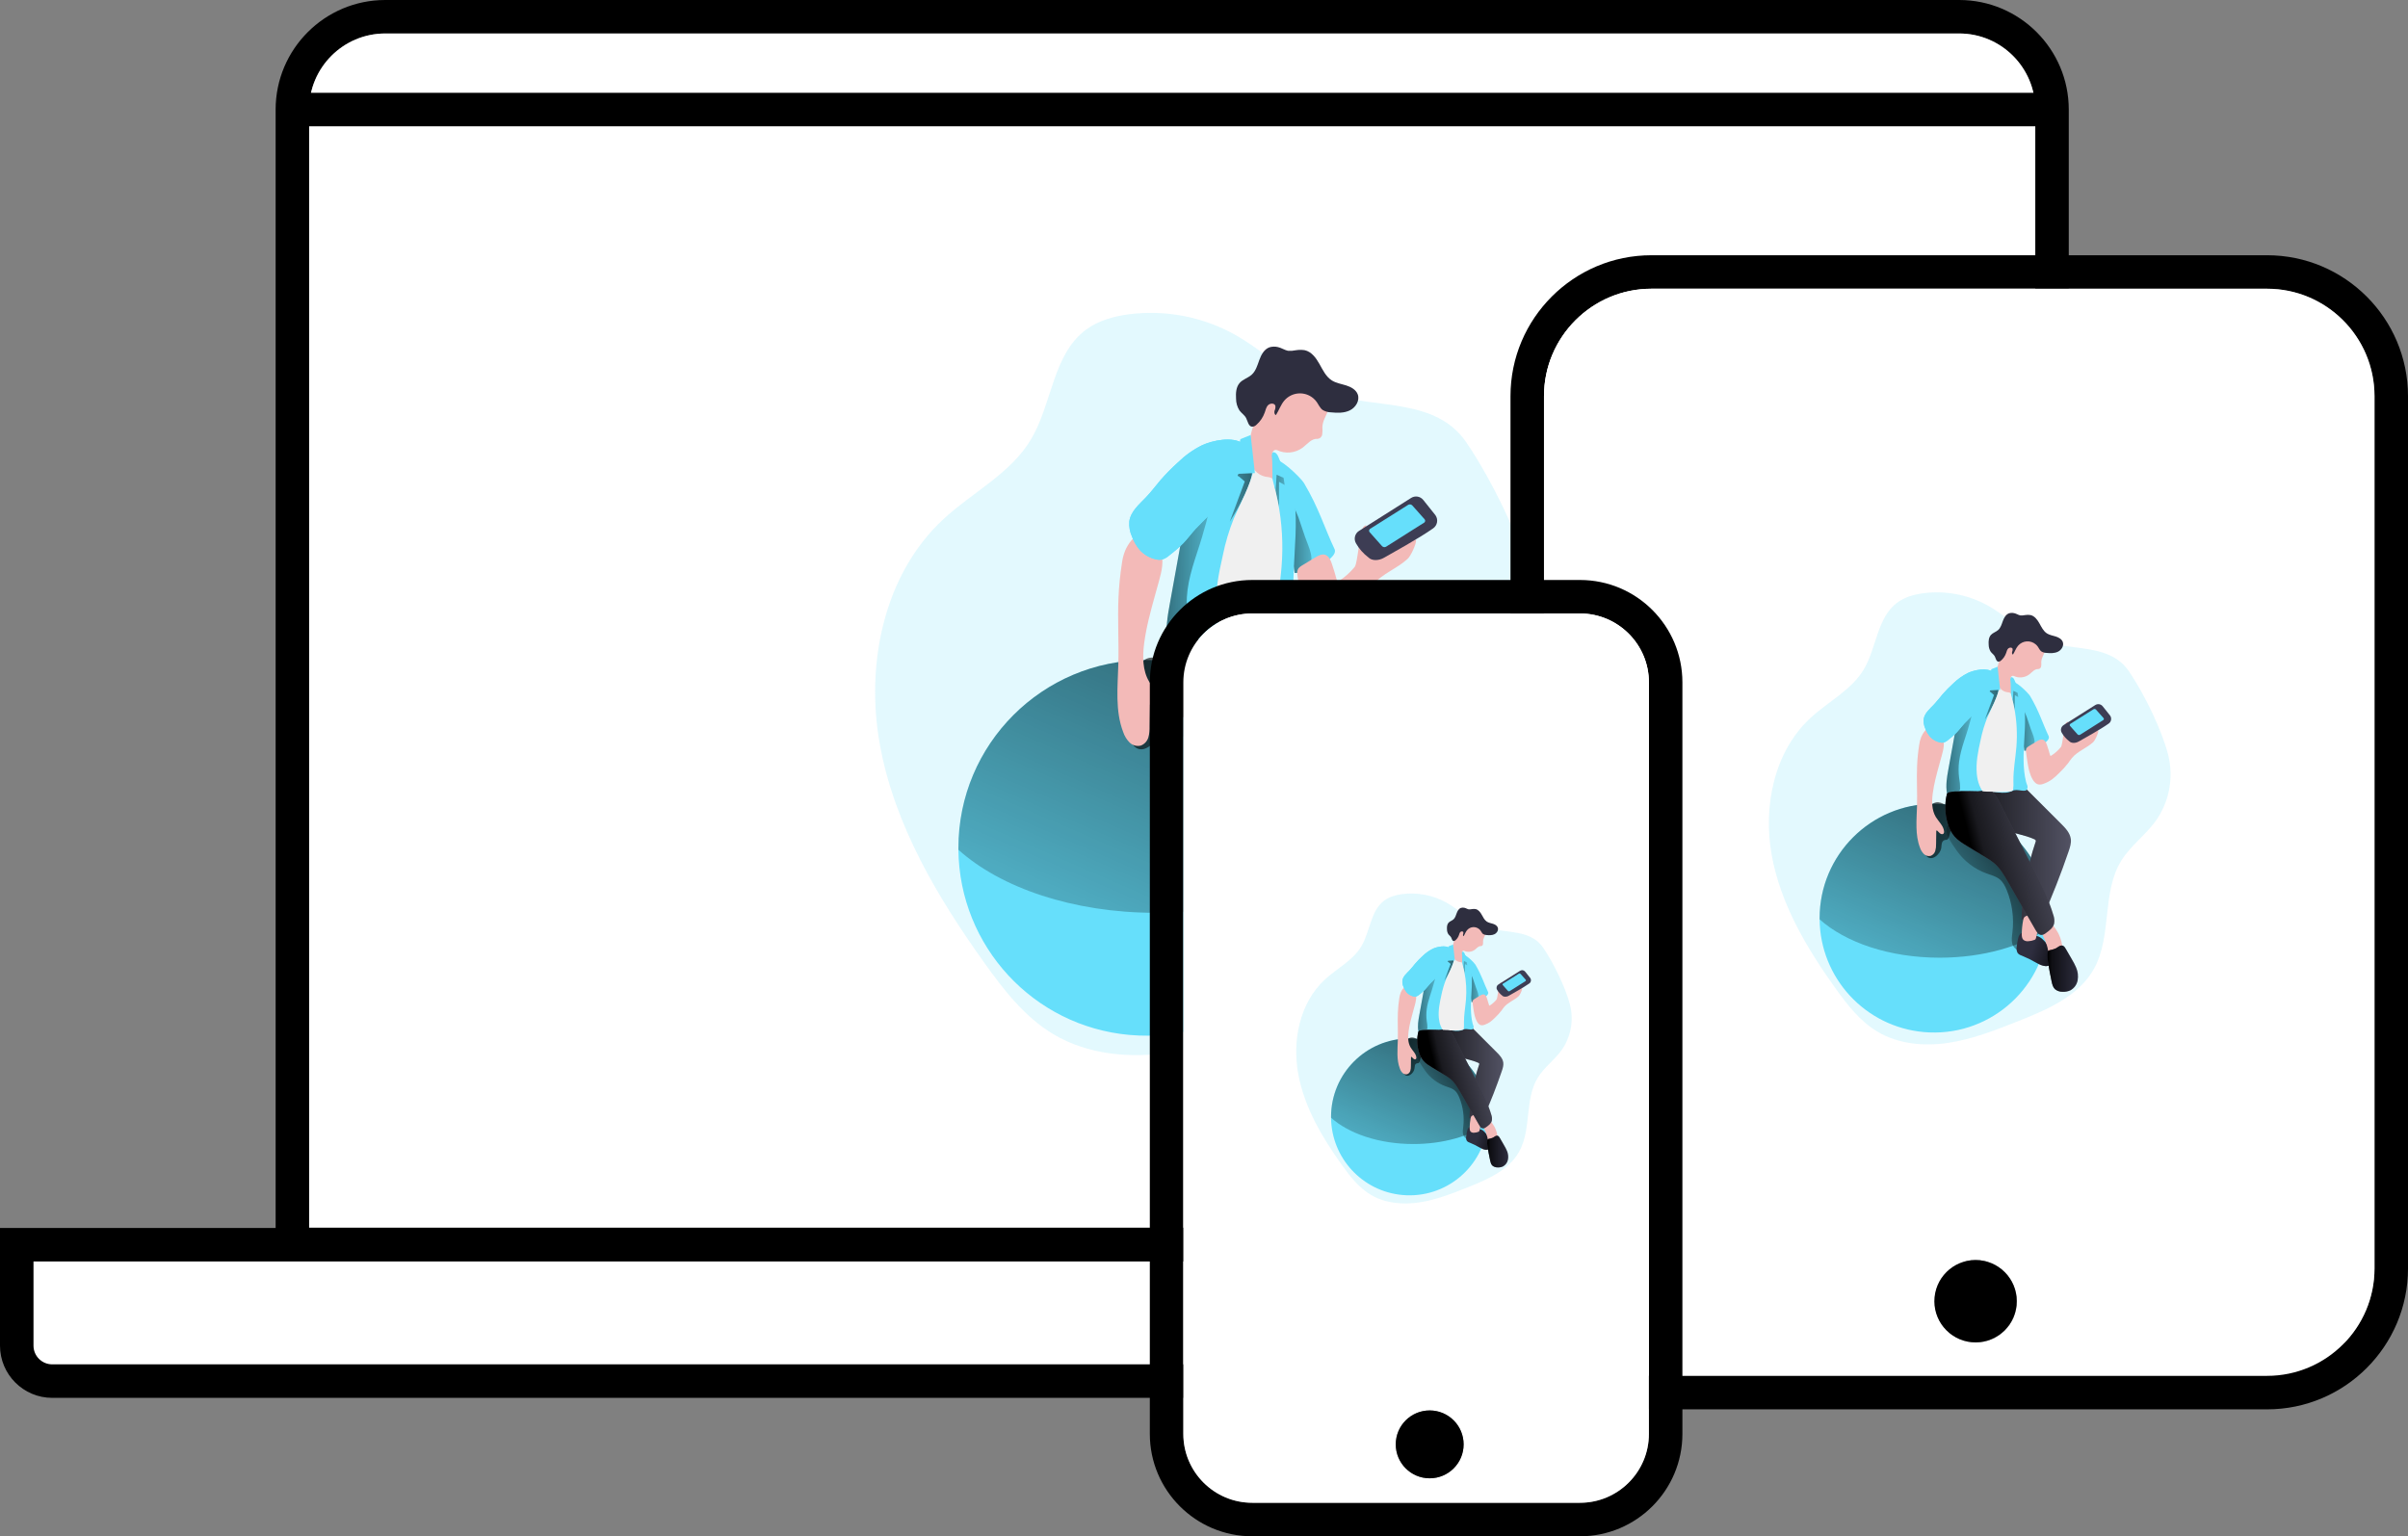 <?xml version="1.0" encoding="UTF-8"?>
<svg id="Layer_2" data-name="Layer 2" xmlns="http://www.w3.org/2000/svg" xmlns:xlink="http://www.w3.org/1999/xlink" viewBox="0 0 1586.51 1012.38">
  <rect x="0" y="0" width="1586.51" height="1012.38" fill="#808080" stroke="none"/>
  <defs>
    <style>
      .cls-1 {
        fill: url(#linear-gradient-2);
      }

      .cls-2 {
        fill: #f0f0f0;
      }

      .cls-3 {
        fill: #fff;
      }

      .cls-4 {
        fill: url(#linear-gradient-17);
      }

      .cls-5 {
        fill: #525263;
      }

      .cls-6 {
        fill: url(#linear-gradient-15);
      }

      .cls-7 {
        fill: url(#linear-gradient-18);
      }

      .cls-8 {
        fill: url(#linear-gradient-28);
      }

      .cls-9 {
        fill: url(#linear-gradient-14);
      }

      .cls-10 {
        fill: url(#linear-gradient-20);
      }

      .cls-11 {
        fill: url(#linear-gradient-6);
      }

      .cls-12 {
        fill: url(#linear-gradient-32);
      }

      .cls-13 {
        fill: url(#linear-gradient-11);
      }

      .cls-14 {
        fill: url(#linear-gradient-10);
      }

      .cls-15 {
        fill: #2e2e3f;
      }

      .cls-16, .cls-17 {
        fill: #66dffb;
      }

      .cls-18 {
        fill: url(#linear-gradient-16);
      }

      .cls-19 {
        fill: url(#linear-gradient-31);
      }

      .cls-20 {
        fill: url(#linear-gradient-21);
      }

      .cls-21 {
        fill: url(#linear-gradient-25);
      }

      .cls-22 {
        fill: url(#linear-gradient-5);
      }

      .cls-23 {
        fill: #f3bab8;
      }

      .cls-24 {
        fill: none;
      }

      .cls-25 {
        fill: url(#linear-gradient-7);
      }

      .cls-17 {
        isolation: isolate;
        opacity: .18;
      }

      .cls-26 {
        fill: url(#linear-gradient-24);
      }

      .cls-27 {
        fill: url(#linear-gradient-9);
      }

      .cls-28 {
        fill: url(#linear-gradient-22);
      }

      .cls-29 {
        fill: #3d3d54;
      }

      .cls-30 {
        fill: url(#linear-gradient-3);
      }

      .cls-31 {
        fill: url(#linear-gradient);
      }

      .cls-32 {
        fill: url(#linear-gradient-27);
      }

      .cls-33 {
        fill: url(#linear-gradient-33);
      }

      .cls-34 {
        fill: url(#linear-gradient-29);
      }

      .cls-35 {
        fill: url(#linear-gradient-30);
      }

      .cls-36 {
        fill: url(#linear-gradient-23);
      }

      .cls-37 {
        fill: url(#linear-gradient-19);
      }

      .cls-38 {
        fill: url(#linear-gradient-4);
      }

      .cls-39 {
        fill: url(#linear-gradient-8);
      }

      .cls-40 {
        fill: url(#linear-gradient-12);
      }

      .cls-41 {
        fill: url(#linear-gradient-13);
      }

      .cls-42 {
        fill: url(#linear-gradient-26);
      }
    </style>
    <linearGradient id="linear-gradient" x1="-289.39" y1="2730.8" x2="-284.43" y2="2730.82" gradientTransform="translate(3784.83 91351.76) scale(10.22 -33.32)" gradientUnits="userSpaceOnUse">
      <stop offset="0" stop-color="#000"/>
      <stop offset=".13" stop-color="#000" stop-opacity=".69"/>
      <stop offset="1" stop-color="#000" stop-opacity="0"/>
    </linearGradient>
    <linearGradient id="linear-gradient-2" x1="-108.22" y1="2720.97" x2="-110.52" y2="2717.4" gradientTransform="translate(19146.81 307618.32) scale(167.86 -112.94)" xlink:href="#linear-gradient"/>
    <linearGradient id="linear-gradient-3" x1="-130.13" y1="2720.67" x2="-132.03" y2="2719.43" gradientTransform="translate(8451.58 255218.35) scale(58.21 -93.64)" xlink:href="#linear-gradient"/>
    <linearGradient id="linear-gradient-4" x1="-183.99" y1="2727.57" x2="-177.56" y2="2725.28" gradientTransform="translate(4995.68 112305.38) scale(23.26 -41.01)" xlink:href="#linear-gradient"/>
    <linearGradient id="linear-gradient-5" x1="-123.08" y1="2719.83" x2="-121.6" y2="2719.83" gradientTransform="translate(10507.54 266250.56) scale(78.98 -97.71)" xlink:href="#linear-gradient"/>
    <linearGradient id="linear-gradient-6" x1="-167.84" y1="2733.11" x2="-169.03" y2="2733.44" gradientTransform="translate(5445.23 67647.31) scale(27.13 -24.53)" xlink:href="#linear-gradient"/>
    <linearGradient id="linear-gradient-7" x1="-183.83" y1="2728.04" x2="-182.35" y2="2728.04" gradientTransform="translate(5010.56 93269.08) scale(22.48 -33.96)" xlink:href="#linear-gradient"/>
    <linearGradient id="linear-gradient-8" x1="-460.77" y1="2748.38" x2="-454.4" y2="2746.67" gradientTransform="translate(3300.89 46031.09) scale(5.38 -16.64)" xlink:href="#linear-gradient"/>
    <linearGradient id="linear-gradient-9" x1="-287.39" y1="2730.06" x2="-293.66" y2="2729.37" gradientTransform="translate(3745.25 99984.84) scale(10.09 -36.51)" xlink:href="#linear-gradient"/>
    <linearGradient id="linear-gradient-10" x1="-204.79" y1="2723.16" x2="-200.58" y2="2723.2" gradientTransform="translate(4560.09 171449.04) scale(18.66 -62.82)" xlink:href="#linear-gradient"/>
    <linearGradient id="linear-gradient-11" x1="-122.37" y1="2719.35" x2="-121.27" y2="2719.7" gradientTransform="translate(10596.12 287545.24) scale(80.01 -105.55)" xlink:href="#linear-gradient"/>
    <linearGradient id="linear-gradient-12" x1="-241.35" y1="2727" x2="-238.33" y2="2727.01" xlink:href="#linear-gradient"/>
    <linearGradient id="linear-gradient-13" x1="-105.66" y1="2719.68" x2="-107.06" y2="2717.5" gradientTransform="translate(19146.81 307618.32) scale(167.86 -112.94)" xlink:href="#linear-gradient"/>
    <linearGradient id="linear-gradient-14" x1="-122.03" y1="2719.74" x2="-123.19" y2="2718.99" gradientTransform="translate(8451.58 255218.35) scale(58.21 -93.64)" xlink:href="#linear-gradient"/>
    <linearGradient id="linear-gradient-15" x1="-161.02" y1="2725.29" x2="-157.1" y2="2723.9" gradientTransform="translate(4995.68 112305.38) scale(23.26 -41.01)" xlink:href="#linear-gradient"/>
    <linearGradient id="linear-gradient-16" x1="-116.66" y1="2719.08" x2="-115.77" y2="2719.08" gradientTransform="translate(10507.54 266250.56) scale(78.98 -97.71)" xlink:href="#linear-gradient"/>
    <linearGradient id="linear-gradient-17" x1="-150.68" y1="2731.87" x2="-151.4" y2="2732.07" gradientTransform="translate(5445.23 67647.31) scale(27.13 -24.53)" xlink:href="#linear-gradient"/>
    <linearGradient id="linear-gradient-18" x1="-162.87" y1="2727.3" x2="-161.97" y2="2727.3" gradientTransform="translate(5010.56 93269.08) scale(22.48 -33.96)" xlink:href="#linear-gradient"/>
    <linearGradient id="linear-gradient-19" x1="-369.22" y1="2739.66" x2="-365.34" y2="2738.62" gradientTransform="translate(3300.89 46031.09) scale(5.38 -16.64)" xlink:href="#linear-gradient"/>
    <linearGradient id="linear-gradient-20" x1="-239.47" y1="2726.07" x2="-243.29" y2="2725.65" gradientTransform="translate(3745.25 99984.84) scale(10.09 -36.51)" xlink:href="#linear-gradient"/>
    <linearGradient id="linear-gradient-21" x1="-176.64" y1="2721.3" x2="-174.08" y2="2721.33" gradientTransform="translate(4560.09 171449.04) scale(18.66 -62.82)" xlink:href="#linear-gradient"/>
    <linearGradient id="linear-gradient-22" x1="-116.12" y1="2718.72" x2="-115.45" y2="2718.94" gradientTransform="translate(10596.12 287545.24) scale(80.01 -105.55)" xlink:href="#linear-gradient"/>
    <linearGradient id="linear-gradient-23" x1="-276.49" y1="2721.89" x2="-274.42" y2="2721.9" xlink:href="#linear-gradient"/>
    <linearGradient id="linear-gradient-24" x1="-107.97" y1="2718.08" x2="-108.93" y2="2716.6" gradientTransform="translate(19146.81 307618.32) scale(167.86 -112.94)" xlink:href="#linear-gradient"/>
    <linearGradient id="linear-gradient-25" x1="-128.37" y1="2718.13" x2="-129.16" y2="2717.61" gradientTransform="translate(8451.58 255218.35) scale(58.21 -93.64)" xlink:href="#linear-gradient"/>
    <linearGradient id="linear-gradient-26" x1="-175.55" y1="2721.53" x2="-172.86" y2="2720.58" gradientTransform="translate(4995.68 112305.38) scale(23.26 -41.01)" xlink:href="#linear-gradient"/>
    <linearGradient id="linear-gradient-27" x1="-121.12" y1="2717.6" x2="-120.5" y2="2717.6" gradientTransform="translate(10507.54 266250.56) scale(78.98 -97.71)" xlink:href="#linear-gradient"/>
    <linearGradient id="linear-gradient-28" x1="-164.38" y1="2726.85" x2="-164.88" y2="2726.99" gradientTransform="translate(5445.23 67647.31) scale(27.13 -24.53)" xlink:href="#linear-gradient"/>
    <linearGradient id="linear-gradient-29" x1="-179.29" y1="2723.76" x2="-178.67" y2="2723.76" gradientTransform="translate(5010.56 93269.08) scale(22.48 -33.96)" xlink:href="#linear-gradient"/>
    <linearGradient id="linear-gradient-30" x1="-435.94" y1="2728.89" x2="-433.28" y2="2728.17" gradientTransform="translate(3300.89 46031.09) scale(5.38 -16.64)" xlink:href="#linear-gradient"/>
    <linearGradient id="linear-gradient-31" x1="-275.46" y1="2721.15" x2="-278.08" y2="2720.87" gradientTransform="translate(3745.25 99984.84) scale(10.09 -36.51)" xlink:href="#linear-gradient"/>
    <linearGradient id="linear-gradient-32" x1="-195" y1="2718.67" x2="-193.25" y2="2718.68" gradientTransform="translate(4560.09 171449.04) scale(18.66 -62.82)" xlink:href="#linear-gradient"/>
    <linearGradient id="linear-gradient-33" x1="-120.56" y1="2717.39" x2="-120.1" y2="2717.53" gradientTransform="translate(10596.12 287545.24) scale(80.01 -105.55)" xlink:href="#linear-gradient"/>
  </defs>
  <g id="Layer_1-2" data-name="Layer 1">
    <g>
      <g>
        <g>
          <g>
            <path d="M1290.82,0H253.8c-39.81,0-72.2,32.39-72.2,72.2V831.04H1363.01V72.2c0-39.81-32.38-72.2-72.19-72.2Zm50.12,808.97H203.68V72.2c0-27.64,22.48-50.13,50.12-50.13H1290.82c27.64,0,50.12,22.49,50.12,50.13V808.97Z"/>
            <path class="cls-3" d="M1340.94,72.2V808.97H203.68V72.2c0-27.64,22.48-50.13,50.12-50.13H1290.82c27.64,0,50.12,22.49,50.12,50.13Z"/>
          </g>
          <g>
            <path d="M1510.22,921.16H34.4c-18.97,0-34.4-15.43-34.4-34.4v-77.56H1544.62v77.56c0,18.97-15.43,34.4-34.4,34.4Z"/>
            <path class="cls-3" d="M1522.55,831.27v55.49c0,6.79-5.53,12.32-12.33,12.32H34.4c-6.8,0-12.33-5.53-12.33-12.32v-55.49H1522.55Z"/>
          </g>
          <rect x="192.64" y="61.16" width="1159.34" height="22.07"/>
        </g>
        <g id="Notifications_Monochromatic" data-name="Notifications Monochromatic">
          <path id="Path_73" data-name="Path 73" class="cls-17" d="M1008.51,381.73c6.31,24.98,1.25,51.48-13.82,72.38-11.12,15.13-26.96,26.44-36.83,42.38-21.33,34.4-9.88,81.37-29.44,116.8-16.35,29.64-50.23,44.2-81.69,56.7-24.7,9.81-49.65,19.68-75.83,23.63-26.18,3.95-54.34,1.45-77.03-12.18-18.71-11.21-32.46-28.96-45.15-46.7-31.21-43.64-59.42-91.15-69-143.94-9.58-52.79,2.38-111.99,41.67-148.52,19.13-17.79,44.19-30.05,57.69-52.42,14.17-23.47,14.36-56.21,36.39-72.56,8.13-6.05,18.23-8.85,28.26-10.18,24.15-3.11,48.65,1.61,69.92,13.45,21.58,12.09,39.29,31.31,62.79,39.04,30.42,10.02,69.46,2.32,89.68,31.96,16.23,23.83,35.2,62.38,42.41,90.15Z"/>
          <path id="Path_74" data-name="Path 74" class="cls-16" d="M879.08,364.86c-.35,.75-.83,1.42-1.42,2-4.71,4.97-10.8,8.42-17.49,9.88-2.36,.54-4.78,.82-7.2,.82-1.42-9.16-2.87-18.34-3.98-27.54h0c-.88-7.19-1.53-14.36-1.84-21.58-.21-4.52-10-20.28-8-24.5,2.21-4.64,18.13,11.25,19.92,14.28,9.94,16.67,13.51,29.57,20.33,43.91,.26,.92,.15,1.91-.32,2.74Z"/>
          <path id="Path_75" data-name="Path 75" class="cls-31" d="M861.77,375.06c-.48,.62-1.01,1.19-1.61,1.7-2.36,.54-4.78,.82-7.2,.82-1.42-9.16-2.87-18.34-3.98-27.54h0c.42-7.23,1.18-14.43,2.28-21.6-.47,3,3.22,9.55,4.22,12.49l4.34,12.81c2.26,6.68,7.09,14.81,1.94,21.33Z"/>
          <path id="Path_76" data-name="Path 76" class="cls-23" d="M856.45,390.73c.99,6.03,2.25,12.13,5.23,17.46,1.53,2.74,3.82,5.43,6.92,5.92,1.72,.16,3.46-.1,5.06-.75,3.32-1.14,6.45-2.77,9.29-4.84,2.71-2.08,5.27-4.35,7.65-6.81,3.54-3.34,6.81-6.95,9.79-10.8,1.37-1.85,2.62-3.8,4.11-5.57,6.17-7.35,16.06-10.65,23.06-17.2,1.89-1.75,5.72-9.78,5.43-12.35-2.57-1.47-7.84,4.48-10.68,5.35-2.84,.86-5.5,2.27-8.35,3.07-3.42,.95-7.02,1-10.46,.14-1.16-.29-2.54-18.61-3.7-18.19-.58,.25-1.11,.62-1.53,1.09-2.4,2.47-3.7,23.55-5.69,26.3-2.92,3.58-6.38,6.69-10.25,9.21-.33,.23-.75,.48-1.12,.29-.25-.18-.41-.46-.44-.77-.98-3.62-2.08-7.21-3.27-10.76-.84-2.47-2.03-5.19-4.51-5.93-2.21-.65-4.51,.59-6.49,1.79-2.54,1.56-5.11,3.09-7.65,4.66-1.41,.86-3.11,1.7-3.78,3.3-.82,1.92-.12,4.56,.11,6.52,.37,2.98,.79,5.94,1.28,8.87Z"/>
          <path id="Path_77" data-name="Path 77" class="cls-16" d="M878.99,558.72c0,3.78-.19,7.5-.52,11.19-6.18,68.08-66.37,118.26-134.45,112.08-63.26-5.74-111.91-58.44-112.58-121.96v-1.23c-.03-68.36,55.36-123.8,123.72-123.83,68.36-.03,123.8,55.36,123.83,123.72v.04Z"/>
          <path id="Path_78" data-name="Path 78" class="cls-1" d="M878.99,558.72c0,3.78-.19,7.5-.52,11.19-28.48,19.38-70.4,31.61-117.15,31.61-54.34,0-102.09-16.52-129.87-41.55v-1.24c0-68.36,55.42-123.78,123.78-123.78s123.78,55.42,123.78,123.78h-.02Z"/>
          <path id="Path_79" data-name="Path 79" class="cls-30" d="M811.97,510.33c4.94,1.78,10.31,3.05,14.36,6.42,3.59,2.98,5.78,7.29,7.55,11.6,5.89,14.47,8.01,30.19,6.17,45.7-.49,4.13-1.23,8.37-.16,12.35,1.07,3.98,4.74,7.71,8.87,7.21,5.72-11.36,5.84-24.63,5.85-37.35,0-9.29,0-18.77-3.11-27.53-2.54-7.21-7.04-13.59-11.68-19.65-16.93-22.23-37.42-42.97-63.51-52.96-1.08-.55-2.32-.71-3.51-.43-5.37,1.96-4.5,11.52-2.41,15.36,2.96,5.31,6.26,10.42,9.88,15.3,7.93,10.98,18.97,19.33,31.69,23.97h0Z"/>
          <path id="Path_80" data-name="Path 80" class="cls-38" d="M763.13,482.42c.07-1.66,.29-3.31,.64-4.94,.39-1.64,1.66-2.94,3.3-3.35,.68-.02,1.35-.08,2.02-.19,1.37-.42,1.95-2.01,2.35-3.38l4.38-15.32c.84-2.96,1.69-6.08,1.05-9.08-1.01-4.69-5.32-7.87-9.52-10.16-3.05-1.68-6.49-3.17-9.88-2.54-5.26,.98-8.31,6.41-10.28,11.39-2.29,5.33-3.69,11-4.16,16.78-.35,6.68-.91,23.05,3.22,28.89,5.73,8.2,15.96-.69,16.87-8.1Z"/>
          <path id="Path_81" data-name="Path 81" class="cls-5" d="M829.75,463.09c11.21,3.79,23.15,5.38,33.94,10.21,.7,.21,1.29,.71,1.61,1.37,.09,.53,.03,1.09-.2,1.58-9.12,27.11-14.26,55.4-15.27,83.99,6.46,1.16,13.06,1.31,19.56,.43,.73-.05,1.44-.27,2.06-.65,.6-.52,1.05-1.2,1.31-1.95,10.45-23.46,19.83-47.36,28.14-71.7,1.47-4.31,2.93-8.82,2.33-13.34-.85-6.58-5.8-11.77-10.51-16.45l-36.67-36.58c-.93-1.05-2.08-1.89-3.36-2.47-1.48-.44-3.03-.52-4.55-.22-14.46,1.79-34.21,2.35-60.79,1.23-3.45-.15,13.59,19.48,15.01,23.24,1.14,2.99,4.73,6.84,6.93,9.16,5.51,5.78,12.94,9.6,20.45,12.14Z"/>
          <path id="Path_82" data-name="Path 82" class="cls-22" d="M829.75,463.09c11.21,3.79,23.15,5.38,33.94,10.21,.7,.21,1.29,.71,1.61,1.37,.09,.53,.03,1.09-.2,1.58-9.12,27.11-14.26,55.4-15.27,83.99,6.46,1.16,13.06,1.31,19.56,.43,.73-.05,1.44-.27,2.06-.65,.6-.52,1.05-1.2,1.31-1.95,10.45-23.46,19.83-47.36,28.14-71.7,1.47-4.31,2.93-8.82,2.33-13.34-.85-6.58-5.8-11.77-10.51-16.45l-36.67-36.58c-.93-1.05-2.08-1.89-3.36-2.47-1.48-.44-3.03-.52-4.55-.22-14.46,1.79-34.21,2.35-60.79,1.23-3.45-.15,13.59,19.48,15.01,23.24,1.14,2.99,4.73,6.84,6.93,9.16,5.51,5.78,12.94,9.6,20.45,12.14Z"/>
          <path id="Path_83" data-name="Path 83" class="cls-15" d="M847.95,576.46c-.9,1.4-1.51,2.97-1.79,4.61-.66,2.87-1.14,5.77-1.46,8.7-.47,2.25-.13,4.59,.96,6.61,1.3,1.87,3.43,2.54,5.43,3.32,5.04,2.07,9.93,4.48,14.65,7.2,3.19,1.75,6.51,3.57,10.14,3.7,3.63,.14,7.65-1.85,8.47-5.38,.29-1.7,.14-3.45-.42-5.08-1.98-7.09-5.87-13.49-11.24-18.53-.94-.92-1.99-1.72-3.13-2.38-1.09-.56-2.22-1.02-3.39-1.38-3.3-1.21-6.68-2.18-10.12-2.9-3.01-.48-6.04-1.37-8.12,1.51Z"/>
          <path id="Path_84" data-name="Path 84" class="cls-11" d="M847.95,576.46c-.9,1.4-1.51,2.97-1.79,4.61-.66,2.87-1.14,5.77-1.46,8.7-.47,2.25-.13,4.59,.96,6.61,1.3,1.87,3.43,2.54,5.43,3.32,5.04,2.07,9.93,4.48,14.65,7.2,3.19,1.75,6.51,3.57,10.14,3.7,3.63,.14,7.65-1.85,8.47-5.38,.29-1.7,.14-3.45-.42-5.08-1.98-7.09-5.87-13.49-11.24-18.53-.94-.92-1.99-1.72-3.13-2.38-1.09-.56-2.22-1.02-3.39-1.38-3.3-1.21-6.68-2.18-10.12-2.9-3.01-.48-6.04-1.37-8.12,1.51Z"/>
          <path id="Path_85" data-name="Path 85" class="cls-23" d="M851.62,561.17c-.94,4.89-1.42,9.85-1.46,14.82,0,2.19,.15,4.61,1.72,6.17,1.48,1.18,3.38,1.72,5.26,1.51,2.27-.08,4.52-.55,6.64-1.37,.47-.15,.89-.41,1.23-.77,.25-.35,.42-.75,.51-1.18,1.88-7.07,2.88-14.35,2.98-21.66,.12-1.15-.12-2.3-.68-3.31-1.18-1.64-3.61-1.57-5.58-1.18-2.53,.54-5.01,1.3-7.41,2.26-2.27,.8-2.74,2.36-3.2,4.7Z"/>
          <path id="Path_86" data-name="Path 86" class="cls-23" d="M875.98,584.39c.89,2.19,1.62,4.45,2.17,6.76,.18,1.83,.78,3.58,1.75,5.14,1.46,1.79,3.99,2.25,6.3,2.28,1.9,.11,3.81-.21,5.57-.94,.92-.36,1.68-1.02,2.17-1.88,.34-.84,.46-1.76,.35-2.67-.18-6.27-1.75-12.43-4.58-18.03-1.63-2.89-3.46-5.67-5.48-8.3-.64-1.18-1.72-2.07-3-2.47-1.33-.05-2.63,.45-3.59,1.37-2.04,1.53-6.52,4.09-6.05,6.99,.58,3.87,3,8.08,4.39,11.75Z"/>
          <path id="Path_87" data-name="Path 87" class="cls-15" d="M890.95,588.95c-1.4,.78-2.75,1.64-4.06,2.56-2.14,.91-4.38,1.58-6.67,1.99-.59,.11-1.13,.4-1.56,.83-.31,.42-.5,.91-.56,1.42-.42,3.37-.28,6.79,.41,10.12,1.14,7.2,2.46,14.36,3.98,21.5,.63,2.94,1.38,6.05,3.52,8.15,2.35,1.99,5.35,3.03,8.42,2.93,2.84,.16,5.68-.37,8.27-1.54,4.18-2.24,7.1-6.25,7.95-10.91,.8-4.63,.24-9.39-1.63-13.7-1.27-2.95-2.75-5.8-4.42-8.53-2.22-3.82-4.44-7.64-6.65-11.46-1.68-2.92-3.21-4.96-7.02-3.34Z"/>
          <path id="Path_88" data-name="Path 88" class="cls-25" d="M890.95,588.95c-1.4,.78-2.75,1.64-4.06,2.56-2.14,.91-4.38,1.58-6.67,1.99-.59,.11-1.13,.4-1.56,.83-.31,.42-.5,.91-.56,1.42-.42,3.37-.28,6.79,.41,10.12,1.14,7.2,2.46,14.36,3.98,21.5,.63,2.94,1.38,6.05,3.52,8.15,2.35,1.99,5.35,3.03,8.42,2.93,2.84,.16,5.68-.37,8.27-1.54,4.18-2.24,7.1-6.25,7.95-10.91,.8-4.63,.24-9.39-1.63-13.7-1.27-2.95-2.75-5.8-4.42-8.53-2.22-3.82-4.44-7.64-6.65-11.46-1.68-2.92-3.21-4.96-7.02-3.34Z"/>
          <path id="Path_89" data-name="Path 89" class="cls-23" d="M741.3,362.87c-1.08,2.72-1.8,5.57-2.15,8.47-1.17,7.52-1.93,15.1-2.25,22.71-.62,14.53,.32,29.07-.09,43.6-.42,15.1-2.2,30.77,3.24,44.86,.85,2.56,2.28,4.88,4.18,6.79,1.95,1.91,4.76,2.68,7.41,2.02,2.39-.92,4.22-2.91,4.94-5.37,.68-2.43,.98-4.96,.88-7.48l.2-13.81c0-.28,0-.62,.28-.74,.24-.08,.51-.03,.7,.14,1.06,.92,2.07,1.9,3.03,2.93,1.1,.88,2.85,1.33,3.83,.29,.55-.73,.76-1.65,.58-2.54-.59-5.98-5.8-10.29-8.9-15.44-4.47-7.41-4.47-16.75-3.35-25.37,1.4-10.8,4.31-21.33,7.21-31.83l2.47-8.88c1.87-6.74,3.7-14.1,.99-20.56-2.21-5.03-6.7-8.7-12.07-9.88-5.16-.95-9.28,5.89-11.14,10.09Z"/>
          <path id="Path_90" data-name="Path 90" class="cls-16" d="M855.97,419.03c-1.59,4.29-10.58-.72-15.72,1.85-9.81,4.94-21-.14-31.93,0-11.63,.21-19.66,11.67-31.21,13.13-.84,.17-1.7,.17-2.54,0-1.53-.67-2.7-1.97-3.21-3.56-1-2.31-1.71-4.72-2.12-7.2-1.43-8.2,0-17,1.53-25.33,1.28-7.07,2.56-14.13,3.83-21.21,1.48-8.23,2.98-16.52,4.48-24.85,.88-5.5,2.12-10.93,3.7-16.27,.29-.93,.6-1.83,.94-2.72,2.87-7.24,6.34-14.24,10.36-20.91,2.47-4.29,4.94-8.65,8.76-11.89,8.73-6.27,19.83-8.25,30.19-5.38,2.75,.96,3.79,3.88,5.98,5.67,2.77,2.05,5.24,4.48,7.35,7.21,2.14,3.3,3.66,6.96,4.51,10.8,7.74,30.11-3.46,62.59,3.9,92.79,.85,3.54,2.48,4.49,1.21,7.87Z"/>
          <path id="Path_91" data-name="Path 91" class="cls-39" d="M845.44,313.26l.96,6.31-3.7-2.06v16.72l-4.22-18.58,4.09-5.95,2.88,3.57Z"/>
          <path id="Path_92" data-name="Path 92" class="cls-27" d="M814.07,312.85l2.33,1.23,3.7,3.22-9.88,26.5s14.35-22.08,14.82-33.35c.29-6.93-.57-13.86-2.56-20.5l-8.42,22.88Z"/>
          <path id="Path_93" data-name="Path 93" class="cls-14" d="M782.43,388.82c-.78,6.07-.78,12.21,0,18.28,.73,3.77,1.09,7.61,1.06,11.45,.01,.75-.23,1.48-.68,2.08-.58,.47-1.29,.75-2.04,.8-3.86,.61-7.73,1.23-11.6,1.87-1.43-8.2,0-17,1.53-25.33,1.28-7.07,2.56-14.13,3.83-21.21,1.48-8.23,2.98-16.52,4.48-24.85,.88-5.5,2.12-10.93,3.7-16.27,.29-.93,.6-1.83,.94-2.72,3.83-2.12,9.15-3.7,11.52-.27,2.47,3.7-.78,12.35-1.74,16.06-3.5,13.42-9.25,26.26-11.02,40.12Z"/>
          <path id="Path_94" data-name="Path 94" class="cls-23" d="M871.27,281.74c.13,1.54,.08,3.08-.14,4.61-.26,1.57-1.56,2.75-3.15,2.84-3.85-.28-6.64,3.41-9.7,5.78-4.9,3.67-11.44,4.3-16.95,1.62-1.11-.4-2.35,.14-2.8,1.23-.38,1.09-.47,2.26-.25,3.39l1.42,13.51c.27,2.61,.29,5.79-1.92,7.2s-4.83,.19-6.66-1.41c-2.87-2.76-4.95-6.25-6.02-10.09-4.91-15.84-1.11-33.09,10.02-45.39,2.05-2.29,4.46-4.25,7.13-5.78,2.79-1.45,5.79-2.46,8.89-3,2.77-.65,5.64-.81,8.47-.47,3.8,.69,7.26,2.64,9.81,5.55,1.88,2.05,3.7,8.16,5.68,9.16-1.47,3.73-3.79,7.03-3.85,11.24Z"/>
          <path id="Path_95" data-name="Path 95" class="cls-15" d="M841.88,228.7c-1.81-.42-3.7-.37-5.48,.16-3.48,1.23-5.43,4.88-6.69,8.35-1.26,3.47-2.3,7.26-5.04,9.72-2.36,2.12-5.71,2.98-7.83,5.32-2.47,2.73-2.7,6.77-2.47,10.44,0,2.75,.77,5.45,2.24,7.78,1.31,1.78,3.32,3.01,4.35,4.94,1.16,2.21,1.56,5.63,4.05,5.78,1.04-.05,2.02-.49,2.75-1.23,2.52-2.18,4.42-4.99,5.51-8.14,.6-1.75,1-3.7,2.33-4.94s4.05-1.31,4.66,.44c.17,1.12,0,2.26-.49,3.27-.32,1.09-.19,2.56,.88,2.93,2-3.09,3.13-6.72,5.5-9.52,4.87-5.71,13.45-6.39,19.15-1.52,.87,.74,1.64,1.59,2.3,2.53,1.23,1.77,2.08,3.87,3.8,5.13,1.63,.99,3.49,1.54,5.4,1.58,4.25,.42,8.74,.58,12.57-1.31,3.83-1.89,6.66-6.47,5.19-10.49-1.16-3.15-4.47-4.94-7.68-5.95s-6.65-1.52-9.47-3.32c-3.83-2.47-5.89-6.87-8.13-10.86-2.24-3.99-5.26-8.09-9.73-9.03-1.83-.28-3.68-.28-5.51,0-1.78,.38-3.6,.52-5.42,.42-2.22-.46-4.37-1.96-6.72-2.48Z"/>
          <path id="Path_96" data-name="Path 96" class="cls-2" d="M841.88,330.19c2.82,14.29,3.65,28.9,2.47,43.41-.98,12.08-3.3,24.07-3.21,36.19,.18,3.41,.08,6.82-.31,10.21-.54,3.36-23.07,2.08-26.36,2.04-5.53-.07,1.47,7.41-2.68,3.8-6.53-5.69-9.45-14.57-10.25-23.2-1.15-12.29,1.37-24.59,4.11-36.63,1.68-8.39,4.14-16.61,7.34-24.54,4.22-9.7,10.91-22.03,13.05-32.4,.31-1.52-4.94-7.04-2.68-6.97,1.47,0,.78,2.28,1.03,3.42,.46,1.73,1.35,3.32,2.58,4.62,1.72,2.01,4.06,3.4,6.65,3.96,1.67,.31,3.57,.23,4.78,1.42,1.47,1.43,1.23,4.22,1.65,6.17,.6,2.79,1.25,5.62,1.82,8.48Z"/>
          <path id="Path_97" data-name="Path 97" class="cls-16" d="M791.87,293.45c-5.89,2.96-11.27,6.82-15.97,11.44-4.02,3.62-7.81,7.48-11.36,11.56-3.14,3.7-6,7.55-9.31,11.04-4.57,4.8-10.28,9.45-11.18,16.06-.28,3.45,.33,6.9,1.75,10.05,1.18,3.21,2.91,6.2,5.12,8.81,2.81,3.11,6.52,5.27,10.61,6.17,1.28,.33,2.62,.39,3.93,.17,1.84-.52,3.53-1.47,4.94-2.77,3.22-2.44,6.27-5.09,9.13-7.94,2.91-3.03,5.38-6.47,8.23-9.57,2.47-2.67,5.1-5.08,7.57-7.69,2.95-3.14,5.58-6.56,8.21-9.98,3.72-4.64,7.13-9.52,10.21-14.61,2.57-4.49,4.62-9.27,6.09-14.23,.95-3.24,2.47-7.34-.82-9.67-6.98-4.92-20.21-2.08-27.17,1.16Z"/>
          <path id="Path_98" data-name="Path 98" class="cls-16" d="M791.87,293.45c-5.89,2.96-11.27,6.82-15.97,11.44-4.02,3.62-7.81,7.48-11.36,11.56-3.14,3.7-6,7.55-9.31,11.04-4.57,4.8-10.28,9.45-11.18,16.06-.28,3.45,.33,6.9,1.75,10.05,1.18,3.21,2.91,6.2,5.12,8.81,2.81,3.11,6.52,5.27,10.61,6.17,1.28,.33,2.62,.39,3.93,.17,1.84-.52,3.53-1.47,4.94-2.77,3.22-2.44,6.27-5.09,9.13-7.94,2.91-3.03,5.38-6.47,8.23-9.57,2.47-2.67,5.1-5.08,7.57-7.69,2.95-3.14,5.58-6.56,8.21-9.98,3.72-4.64,7.13-9.52,10.21-14.61,2.57-4.49,4.62-9.27,6.09-14.23,.95-3.24,2.47-7.34-.82-9.67-6.98-4.92-20.21-2.08-27.17,1.16Z"/>
          <path id="Path_99" data-name="Path 99" class="cls-29" d="M895.4,349.84c-2.78,1.75-3.66,5.4-1.99,8.23,2.07,3.61,4.85,6.76,8.18,9.26,1.98,2.12,6.42,2.47,10.38,.15,3.95-2.32,22.81-12.59,32.24-19.29,2.81-1.93,3.52-5.78,1.59-8.59-.06-.09-.12-.18-.19-.26l-7.89-9.88c-1.94-2.42-5.39-2.99-8-1.33l-34.3,21.71Z"/>
          <path id="Path_100" data-name="Path 100" class="cls-24" d="M771.76,434.25l-.28-.28"/>
          <path id="Path_101" data-name="Path 101" class="cls-5" d="M770.05,456.3c1.39,5.12,3.87,9.88,7.25,13.96,3.7,4.32,8.74,7.41,13.59,10.35l20.39,12.41c2.99,1.72,5.85,3.66,8.55,5.79,6.68,5.51,11.12,13.19,15.43,20.7l29.74,51.84c1.51,2.65,3.62,5.66,6.67,5.56,1.64-.21,3.19-.9,4.45-1.98,3.82-2.68,7.92-5.73,9.05-10.26,.55-3.23,.22-6.56-.95-9.62-4.57-15.45-11.73-30-18.92-44.46-11.42-22.89-23.01-45.74-34.77-68.54-3.13-6.05-6.92-15.48-12.08-19.92,0,0-47.97-2.91-49.18,1.84-2.7,10.65-2.43,21.83,.78,32.33h0Z"/>
          <path id="Path_102" data-name="Path 102" class="cls-13" d="M770.05,456.3c1.39,5.12,3.87,9.88,7.25,13.96,3.7,4.32,8.74,7.41,13.59,10.35l20.39,12.41c2.99,1.72,5.85,3.66,8.55,5.79,6.68,5.51,11.12,13.19,15.43,20.7l29.74,51.84c1.51,2.65,3.62,5.66,6.67,5.56,1.64-.21,3.19-.9,4.45-1.98,3.82-2.68,7.92-5.73,9.05-10.26,.55-3.23,.22-6.56-.95-9.62-4.57-15.45-11.73-30-18.92-44.46-11.42-22.89-23.01-45.74-34.77-68.54-3.13-6.05-6.92-15.48-12.08-19.92,0,0-47.97-2.91-49.18,1.84-2.7,10.65-2.43,21.83,.78,32.33h0Z"/>
          <path id="Path_103" data-name="Path 103" class="cls-16" d="M824,286.68l-6.78,2.68-4.11,23.01,13.67-.62-2.78-25.07Z"/>
          <path id="Path_104" data-name="Path 104" class="cls-16" d="M838.36,311.2v3.11c0,.45,.02,.9,.07,1.35,.07,.45,.17,.9,.29,1.35l1.7,6.72,.7-10.91c2.01,.98,4.08,1.87,6.17,2.64-.16-1.64-.57-3.24-1.23-4.74-1.23-3.16-2.37-6.34-3.7-9.44-.31-.83-.76-1.6-1.33-2.27-.58-.68-1.45-1.05-2.35-.99-1.23,.52-.46,5.15-.44,6.17l.1,7.01Z"/>
          <path id="Path_105" data-name="Path 105" class="cls-16" d="M938.27,344.43l-25.1,15.87c-.91,.49-2.03,.28-2.7-.49l-7.98-9c-.6-.56-.63-1.5-.07-2.09,.08-.09,.17-.16,.27-.23l25.15-15.85c.91-.49,2.03-.28,2.7,.49l7.98,8.98c.59,.56,.61,1.5,.05,2.09-.09,.09-.19,.17-.29,.24h0Z"/>
        </g>
      </g>
      <g>
        <g>
          <g>
            <path d="M1301.71,830.4c-14.99,0-27.15,12.15-27.15,27.15s12.16,27.15,27.15,27.15,27.15-12.16,27.15-27.15-12.15-27.15-27.15-27.15Zm0,0c-14.99,0-27.15,12.15-27.15,27.15s12.16,27.15,27.15,27.15,27.15-12.16,27.15-27.15-12.15-27.15-27.15-27.15Zm191.97-662.2h-405.66c-51.19,0-92.83,41.64-92.83,92.83V835.9c0,51.19,41.64,92.83,92.83,92.83h405.66c51.19,0,92.83-41.64,92.83-92.83V261.03c0-51.19-41.64-92.83-92.83-92.83Zm70.76,667.7c0,39.02-31.74,70.76-70.76,70.76h-405.66c-39.02,0-70.76-31.74-70.76-70.76V261.03c0-39.02,31.74-70.76,70.76-70.76h405.66c39.02,0,70.76,31.74,70.76,70.76V835.9Zm-262.73-5.5c-14.99,0-27.15,12.15-27.15,27.15s12.16,27.15,27.15,27.15,27.15-12.16,27.15-27.15-12.15-27.15-27.15-27.15Z"/>
            <path class="cls-3" d="M1493.68,190.27h-405.66c-39.02,0-70.76,31.74-70.76,70.76V835.9c0,39.02,31.74,70.76,70.76,70.76h405.66c39.02,0,70.76-31.74,70.76-70.76V261.03c0-39.02-31.74-70.76-70.76-70.76Zm-191.97,694.43c-14.99,0-27.15-12.16-27.15-27.15s12.16-27.15,27.15-27.15,27.15,12.15,27.15,27.15-12.15,27.15-27.15,27.15Z"/>
            <circle class="cls-3" cx="1301.71" cy="857.55" r="27.15" transform="translate(320.07 2068.43) rotate(-84.35)"/>
          </g>
          <circle cx="1301.71" cy="857.55" r="27.15" transform="translate(320.07 2068.43) rotate(-84.35)"/>
        </g>
        <g id="Notifications_Monochromatic-2" data-name="Notifications Monochromatic">
          <path id="Path_73-2" data-name="Path 73" class="cls-17" d="M1428.47,497.26c3.84,15.21,.76,31.35-8.42,44.08-6.77,9.21-16.42,16.1-22.43,25.81-12.99,20.95-6.02,49.55-17.93,71.13-9.96,18.05-30.59,26.92-49.75,34.53-15.04,5.97-30.24,11.98-46.18,14.39-15.95,2.41-33.09,.88-46.91-7.42-11.4-6.83-19.77-17.64-27.5-28.44-19.01-26.57-36.19-55.51-42.02-87.66-5.84-32.15,1.45-68.2,25.38-90.45,11.65-10.83,26.91-18.3,35.13-31.92,8.63-14.29,8.75-34.23,22.16-44.19,4.95-3.68,11.1-5.39,17.21-6.2,14.7-1.89,29.63,.98,42.58,8.19,13.14,7.36,23.93,19.07,38.24,23.78,18.53,6.1,42.3,1.41,54.61,19.47,9.89,14.51,21.44,37.99,25.83,54.9Z"/>
          <path id="Path_74-2" data-name="Path 74" class="cls-16" d="M1349.65,486.98c-.21,.45-.51,.87-.86,1.22-2.87,3.03-6.58,5.12-10.65,6.02-1.44,.33-2.91,.5-4.38,.5-.86-5.58-1.75-11.17-2.42-16.77h0c-.53-4.38-.93-8.75-1.12-13.14-.13-2.75-6.09-12.35-4.87-14.92,1.35-2.83,11.04,6.85,12.13,8.69,6.06,10.15,8.23,18.01,12.38,26.74,.16,.56,.09,1.16-.19,1.67Z"/>
          <path id="Path_75-2" data-name="Path 75" class="cls-40" d="M1339.11,493.19c-.29,.38-.62,.73-.98,1.04-1.44,.33-2.91,.5-4.38,.5-.86-5.58-1.75-11.17-2.42-16.77h0c.26-4.4,.72-8.79,1.39-13.15-.29,1.83,1.96,5.81,2.57,7.6l2.64,7.8c1.38,4.07,4.32,9.02,1.18,12.99Z"/>
          <path id="Path_76-2" data-name="Path 76" class="cls-23" d="M1335.87,502.74c.6,3.67,1.37,7.39,3.18,10.64,.93,1.67,2.32,3.31,4.21,3.6,1.05,.1,2.11-.06,3.08-.46,2.02-.7,3.93-1.69,5.66-2.95,1.65-1.27,3.21-2.65,4.66-4.14,2.15-2.03,4.15-4.23,5.96-6.57,.84-1.13,1.59-2.32,2.5-3.39,3.76-4.48,9.78-6.48,14.04-10.48,1.15-1.07,3.48-5.96,3.31-7.52-1.56-.9-4.78,2.73-6.51,3.26s-3.35,1.38-5.08,1.87c-2.08,.58-4.28,.61-6.37,.08-.71-.18-1.55-11.34-2.26-11.08-.36,.15-.67,.38-.93,.66-1.46,1.5-2.26,14.34-3.47,16.01-1.78,2.18-3.88,4.08-6.24,5.61-.2,.14-.46,.29-.68,.18-.15-.11-.25-.28-.27-.47-.59-2.2-1.26-4.39-1.99-6.55-.51-1.5-1.23-3.16-2.75-3.61-1.35-.4-2.75,.36-3.95,1.09-1.55,.95-3.11,1.88-4.66,2.84-.86,.53-1.89,1.04-2.3,2.01-.5,1.17-.08,2.78,.07,3.97,.22,1.82,.48,3.62,.78,5.4Z"/>
          <path id="Path_77-2" data-name="Path 77" class="cls-16" d="M1349.6,605.04c0,2.3-.11,4.57-.32,6.81-3.76,41.46-40.42,72.02-81.88,68.25-38.53-3.5-68.15-35.59-68.56-74.27v-.75c-.02-41.63,33.71-75.39,75.34-75.41,41.63-.02,75.39,33.71,75.41,75.34v.02Z"/>
          <path id="Path_78-2" data-name="Path 78" class="cls-41" d="M1349.6,605.04c0,2.3-.11,4.57-.32,6.81-17.34,11.8-42.87,19.25-71.34,19.25-33.09,0-62.17-10.06-79.09-25.3v-.75c0-41.63,33.75-75.38,75.38-75.38s75.38,33.75,75.38,75.38h-.01Z"/>
          <path id="Path_79-2" data-name="Path 79" class="cls-9" d="M1308.78,575.57c3.01,1.08,6.28,1.86,8.75,3.91,2.19,1.81,3.52,4.44,4.6,7.06,3.59,8.81,4.88,18.39,3.76,27.83-.3,2.51-.75,5.1-.1,7.52,.65,2.42,2.89,4.69,5.4,4.39,3.48-6.92,3.56-15,3.57-22.74,0-5.66,0-11.43-1.89-16.77-1.55-4.39-4.29-8.27-7.12-11.97-10.31-13.54-22.79-26.17-38.68-32.25-.66-.34-1.42-.43-2.14-.26-3.27,1.2-2.74,7.02-1.47,9.36,1.81,3.23,3.82,6.34,6.02,9.32,4.83,6.68,11.55,11.77,19.3,14.6h0Z"/>
          <path id="Path_80-2" data-name="Path 80" class="cls-6" d="M1279.04,558.57c.04-1.01,.18-2.02,.39-3.01,.24-1,1.01-1.79,2.01-2.04,.41-.01,.82-.05,1.23-.11,.84-.26,1.19-1.23,1.43-2.06l2.67-9.33c.51-1.81,1.03-3.7,.64-5.53-.62-2.86-3.24-4.79-5.8-6.19-1.86-1.02-3.95-1.93-6.02-1.55-3.2,.59-5.06,3.9-6.26,6.94-1.39,3.25-2.25,6.7-2.53,10.22-.21,4.07-.56,14.03,1.96,17.59,3.49,4.99,9.72-.42,10.27-4.93Z"/>
          <path id="Path_81-2" data-name="Path 81" class="cls-5" d="M1319.61,546.8c6.83,2.31,14.09,3.28,20.67,6.22,.43,.13,.78,.43,.98,.84,.06,.33,.02,.66-.12,.96-5.55,16.51-8.68,33.74-9.3,51.15,3.93,.71,7.95,.8,11.91,.26,.45-.03,.88-.16,1.26-.4,.37-.32,.64-.73,.8-1.19,6.36-14.29,12.07-28.84,17.13-43.66,.9-2.63,1.78-5.37,1.42-8.12-.52-4.01-3.53-7.17-6.4-10.02l-22.33-22.28c-.57-.64-1.27-1.15-2.05-1.5-.9-.27-1.85-.31-2.77-.14-8.81,1.09-20.84,1.43-37.02,.75-2.1-.09,8.27,11.86,9.14,14.16,.69,1.82,2.88,4.17,4.22,5.58,3.35,3.52,7.88,5.84,12.46,7.39Z"/>
          <path id="Path_82-2" data-name="Path 82" class="cls-18" d="M1319.61,546.8c6.83,2.31,14.09,3.28,20.67,6.22,.43,.13,.78,.43,.98,.84,.06,.33,.02,.66-.12,.96-5.55,16.51-8.68,33.74-9.3,51.15,3.93,.71,7.95,.8,11.91,.26,.45-.03,.88-.16,1.26-.4,.37-.32,.64-.73,.8-1.19,6.36-14.29,12.07-28.84,17.13-43.66,.9-2.63,1.78-5.37,1.42-8.12-.52-4.01-3.53-7.17-6.4-10.02l-22.33-22.28c-.57-.64-1.27-1.15-2.05-1.5-.9-.27-1.85-.31-2.77-.14-8.81,1.09-20.84,1.43-37.02,.75-2.1-.09,8.27,11.86,9.14,14.16,.69,1.82,2.88,4.17,4.22,5.58,3.35,3.52,7.88,5.84,12.46,7.39Z"/>
          <path id="Path_83-2" data-name="Path 83" class="cls-15" d="M1330.69,615.84c-.55,.85-.92,1.81-1.09,2.81-.4,1.75-.7,3.52-.89,5.3-.29,1.37-.08,2.79,.59,4.02,.79,1.14,2.09,1.55,3.31,2.02,3.07,1.26,6.05,2.73,8.92,4.39,1.94,1.07,3.96,2.17,6.18,2.26s4.66-1.13,5.16-3.28c.17-1.04,.09-2.1-.26-3.09-1.21-4.32-3.57-8.22-6.84-11.28-.57-.56-1.21-1.05-1.9-1.45-.66-.34-1.35-.62-2.07-.84-2.01-.73-4.07-1.33-6.16-1.77-1.83-.29-3.68-.83-4.94,.92Z"/>
          <path id="Path_84-2" data-name="Path 84" class="cls-4" d="M1330.69,615.84c-.55,.85-.92,1.81-1.09,2.81-.4,1.75-.7,3.52-.89,5.3-.29,1.37-.08,2.79,.59,4.02,.79,1.14,2.09,1.55,3.31,2.02,3.07,1.26,6.05,2.73,8.92,4.39,1.94,1.07,3.96,2.17,6.18,2.26s4.66-1.13,5.16-3.28c.17-1.04,.09-2.1-.26-3.09-1.21-4.32-3.57-8.22-6.84-11.28-.57-.56-1.21-1.05-1.9-1.45-.66-.34-1.35-.62-2.07-.84-2.01-.73-4.07-1.33-6.16-1.77-1.83-.29-3.68-.83-4.94,.92Z"/>
          <path id="Path_85-2" data-name="Path 85" class="cls-23" d="M1332.93,606.53c-.57,2.98-.87,6-.89,9.03,0,1.33,.09,2.81,1.05,3.76,.9,.72,2.06,1.05,3.2,.92,1.38-.05,2.75-.33,4.04-.84,.29-.09,.54-.25,.75-.47,.15-.21,.26-.46,.31-.72,1.15-4.31,1.76-8.74,1.81-13.19,.07-.7-.07-1.4-.41-2.02-.72-1-2.2-.96-3.4-.72-1.54,.33-3.05,.79-4.51,1.38-1.38,.49-1.67,1.44-1.95,2.86Z"/>
          <path id="Path_86-2" data-name="Path 86" class="cls-23" d="M1347.76,620.67c.54,1.34,.99,2.71,1.32,4.11,.11,1.11,.47,2.18,1.07,3.13,.89,1.09,2.43,1.37,3.84,1.39,1.16,.07,2.32-.13,3.39-.57,.56-.22,1.03-.62,1.32-1.14,.21-.51,.28-1.07,.21-1.62-.11-3.82-1.06-7.57-2.79-10.98-.99-1.76-2.11-3.45-3.34-5.05-.39-.72-1.05-1.26-1.83-1.5-.81-.03-1.6,.27-2.19,.84-1.24,.93-3.97,2.49-3.68,4.26,.35,2.35,1.83,4.92,2.67,7.15Z"/>
          <path id="Path_87-2" data-name="Path 87" class="cls-15" d="M1356.88,623.44c-.85,.48-1.68,1-2.47,1.56-1.31,.55-2.67,.96-4.06,1.21-.36,.07-.69,.24-.95,.5-.19,.25-.3,.55-.34,.86-.26,2.05-.17,4.13,.25,6.16,.69,4.38,1.5,8.75,2.42,13.09,.38,1.79,.84,3.68,2.14,4.96,1.43,1.21,3.26,1.84,5.13,1.78,1.73,.1,3.46-.22,5.04-.94,2.54-1.36,4.33-3.81,4.84-6.65,.49-2.82,.15-5.72-.99-8.34-.77-1.79-1.67-3.53-2.69-5.2-1.35-2.33-2.7-4.65-4.05-6.98-1.02-1.78-1.96-3.02-4.27-2.03Z"/>
          <path id="Path_88-2" data-name="Path 88" class="cls-7" d="M1356.88,623.44c-.85,.48-1.68,1-2.47,1.56-1.31,.55-2.67,.96-4.06,1.21-.36,.07-.69,.24-.95,.5-.19,.25-.3,.55-.34,.86-.26,2.05-.17,4.13,.25,6.16,.69,4.38,1.5,8.75,2.42,13.09,.38,1.79,.84,3.68,2.14,4.96,1.43,1.21,3.26,1.84,5.13,1.78,1.73,.1,3.46-.22,5.04-.94,2.54-1.36,4.33-3.81,4.84-6.65,.49-2.82,.15-5.72-.99-8.34-.77-1.79-1.67-3.53-2.69-5.2-1.35-2.33-2.7-4.65-4.05-6.98-1.02-1.78-1.96-3.02-4.27-2.03Z"/>
          <path id="Path_89-2" data-name="Path 89" class="cls-23" d="M1265.75,485.77c-.66,1.66-1.1,3.39-1.31,5.16-.72,4.58-1.17,9.2-1.37,13.83-.38,8.85,.2,17.71-.05,26.55-.26,9.2-1.34,18.74,1.97,27.32,.52,1.56,1.39,2.97,2.54,4.14,1.19,1.16,2.9,1.63,4.51,1.23,1.46-.56,2.57-1.77,3.01-3.27,.41-1.48,.6-3.02,.54-4.56l.12-8.41c0-.17,0-.38,.17-.45,.15-.05,.31-.02,.43,.08,.65,.56,1.26,1.15,1.84,1.78,.67,.54,1.74,.81,2.34,.18,.33-.44,.46-1.01,.35-1.55-.36-3.64-3.53-6.27-5.42-9.4-2.72-4.51-2.72-10.2-2.04-15.45,.85-6.57,2.63-12.99,4.39-19.38l1.5-5.41c1.14-4.11,2.26-8.59,.6-12.52-1.35-3.06-4.08-5.3-7.35-6.02-3.15-.58-5.65,3.59-6.79,6.14Z"/>
          <path id="Path_90-2" data-name="Path 90" class="cls-16" d="M1335.57,519.97c-.97,2.61-6.45-.44-9.57,1.13-5.97,3.01-12.79-.08-19.44,0-7.09,.13-11.97,7.11-19.01,7.99-.51,.11-1.04,.11-1.55,0-.93-.41-1.64-1.2-1.96-2.17-.61-1.4-1.04-2.88-1.29-4.39-.87-4.99,0-10.35,.93-15.43,.78-4.3,1.56-8.61,2.34-12.91,.9-5.01,1.81-10.06,2.73-15.13,.53-3.35,1.29-6.66,2.26-9.91,.18-.56,.37-1.11,.57-1.65,1.75-4.41,3.86-8.67,6.31-12.73,1.5-2.61,3.01-5.26,5.33-7.24,5.32-3.82,12.07-5.02,18.38-3.28,1.68,.59,2.31,2.36,3.64,3.45,1.69,1.25,3.19,2.73,4.48,4.39,1.3,2.01,2.23,4.24,2.75,6.57,4.72,18.34-2.11,38.12,2.38,56.51,.52,2.16,1.51,2.73,.73,4.79Z"/>
          <path id="Path_91-2" data-name="Path 91" class="cls-37" d="M1329.16,455.56l.59,3.84-2.26-1.26v10.18l-2.57-11.32,2.49-3.63,1.75,2.17Z"/>
          <path id="Path_92-2" data-name="Path 92" class="cls-10" d="M1310.06,455.31l1.42,.75,2.26,1.96-6.02,16.14s8.74-13.45,9.03-20.31c.18-4.22-.35-8.44-1.56-12.48l-5.13,13.94Z"/>
          <path id="Path_93-2" data-name="Path 93" class="cls-20" d="M1290.79,501.57c-.48,3.7-.48,7.44,0,11.13,.45,2.3,.66,4.63,.65,6.97,0,.46-.14,.9-.41,1.26-.35,.29-.79,.46-1.24,.49-2.35,.37-4.71,.75-7.06,1.14-.87-4.99,0-10.35,.93-15.43,.78-4.3,1.56-8.61,2.34-12.91,.9-5.01,1.81-10.06,2.73-15.13,.54-3.35,1.29-6.66,2.26-9.91,.18-.56,.37-1.11,.57-1.65,2.34-1.29,5.57-2.26,7.02-.17,1.5,2.26-.47,7.52-1.06,9.78-2.13,8.18-5.63,15.99-6.71,24.43Z"/>
          <path id="Path_94-2" data-name="Path 94" class="cls-23" d="M1344.89,436.36c.08,.94,.05,1.88-.08,2.81-.16,.95-.95,1.67-1.92,1.73-2.35-.17-4.04,2.08-5.9,3.52-2.98,2.24-6.97,2.62-10.32,.99-.68-.24-1.43,.09-1.71,.75-.23,.66-.29,1.38-.15,2.07l.86,8.23c.17,1.59,.18,3.53-1.17,4.38s-2.94,.11-4.05-.86c-1.75-1.68-3.02-3.81-3.66-6.14-2.99-9.64-.67-20.15,6.1-27.64,1.25-1.4,2.71-2.59,4.34-3.52,1.7-.88,3.53-1.5,5.42-1.83,1.69-.4,3.44-.5,5.16-.29,2.31,.42,4.42,1.61,5.97,3.38,1.14,1.25,2.26,4.97,3.46,5.58-.89,2.27-2.31,4.28-2.34,6.85Z"/>
          <path id="Path_95-2" data-name="Path 95" class="cls-15" d="M1326.99,404.06c-1.1-.26-2.25-.22-3.34,.1-2.12,.75-3.31,2.97-4.08,5.08s-1.4,4.42-3.07,5.92c-1.44,1.29-3.47,1.81-4.77,3.24-1.5,1.66-1.65,4.12-1.5,6.36,0,1.68,.47,3.32,1.36,4.74,.8,1.08,2.02,1.84,2.65,3.01,.71,1.35,.95,3.43,2.47,3.52,.63-.03,1.23-.3,1.68-.75,1.54-1.33,2.69-3.04,3.35-4.96,.37-1.07,.61-2.26,1.42-3.01s2.47-.8,2.84,.27c.1,.68,0,1.37-.3,1.99-.2,.66-.11,1.56,.53,1.78,1.22-1.88,1.9-4.09,3.35-5.8,2.97-3.48,8.19-3.89,11.66-.92,.53,.45,1,.97,1.4,1.54,.75,1.08,1.26,2.35,2.32,3.12,.99,.6,2.13,.94,3.29,.96,2.59,.26,5.32,.35,7.66-.8s4.05-3.94,3.16-6.39c-.71-1.92-2.72-3.01-4.68-3.63s-4.05-.93-5.77-2.02c-2.34-1.5-3.59-4.18-4.95-6.61s-3.2-4.93-5.93-5.5c-1.11-.17-2.24-.17-3.35,0-1.08,.23-2.19,.32-3.3,.26-1.35-.28-2.66-1.2-4.09-1.51Z"/>
          <path id="Path_96-2" data-name="Path 96" class="cls-2" d="M1326.99,465.87c1.72,8.7,2.22,17.6,1.5,26.44-.59,7.36-2.01,14.66-1.96,22.04,.11,2.08,.05,4.16-.19,6.22-.33,2.05-14.05,1.26-16.05,1.24-3.37-.04,.9,4.51-1.63,2.32-3.98-3.47-5.75-8.88-6.24-14.13-.7-7.48,.84-14.98,2.5-22.31,1.02-5.11,2.52-10.11,4.47-14.95,2.57-5.9,6.64-13.42,7.95-19.73,.19-.93-3.01-4.29-1.63-4.24,.9,0,.47,1.39,.63,2.08,.28,1.05,.82,2.02,1.57,2.81,1.05,1.22,2.47,2.07,4.05,2.41,1.02,.19,2.17,.14,2.91,.86,.9,.87,.75,2.57,1.01,3.76,.37,1.7,.76,3.42,1.11,5.16Z"/>
          <path id="Path_97-2" data-name="Path 97" class="cls-16" d="M1296.54,443.49c-3.58,1.8-6.87,4.15-9.73,6.96-2.45,2.2-4.75,4.56-6.92,7.04-1.91,2.26-3.66,4.6-5.67,6.72-2.78,2.93-6.26,5.75-6.81,9.78-.17,2.1,.2,4.2,1.07,6.12,.72,1.96,1.77,3.77,3.12,5.36,1.71,1.89,3.97,3.21,6.46,3.76,.78,.2,1.6,.24,2.39,.11,1.12-.32,2.15-.9,3.01-1.68,1.96-1.48,3.82-3.1,5.56-4.84,1.77-1.84,3.28-3.94,5.01-5.83,1.5-1.62,3.11-3.09,4.61-4.69,1.8-1.91,3.4-3.99,5-6.08,2.27-2.83,4.34-5.8,6.22-8.9,1.57-2.74,2.81-5.64,3.71-8.66,.58-1.97,1.5-4.47-.5-5.89-4.25-3-12.31-1.27-16.54,.71Z"/>
          <path id="Path_98-2" data-name="Path 98" class="cls-16" d="M1296.54,443.49c-3.58,1.8-6.87,4.15-9.73,6.96-2.45,2.2-4.75,4.56-6.92,7.04-1.91,2.26-3.66,4.6-5.67,6.72-2.78,2.93-6.26,5.75-6.81,9.78-.17,2.1,.2,4.2,1.07,6.12,.72,1.96,1.77,3.77,3.12,5.36,1.71,1.89,3.97,3.21,6.46,3.76,.78,.2,1.6,.24,2.39,.11,1.12-.32,2.15-.9,3.01-1.68,1.96-1.48,3.82-3.1,5.56-4.84,1.77-1.84,3.28-3.94,5.01-5.83,1.5-1.62,3.11-3.09,4.61-4.69,1.8-1.91,3.4-3.99,5-6.08,2.27-2.83,4.34-5.8,6.22-8.9,1.57-2.74,2.81-5.64,3.71-8.66,.58-1.97,1.5-4.47-.5-5.89-4.25-3-12.31-1.27-16.54,.71Z"/>
          <path id="Path_99-2" data-name="Path 99" class="cls-29" d="M1359.59,477.84c-1.69,1.07-2.23,3.29-1.21,5.01,1.26,2.2,2.96,4.12,4.98,5.64,1.2,1.29,3.91,1.5,6.32,.09s13.89-7.66,19.63-11.75c1.71-1.18,2.14-3.52,.97-5.23-.04-.05-.08-.11-.12-.16l-4.81-6.02c-1.18-1.47-3.28-1.82-4.87-.81l-20.89,13.22Z"/>
          <path id="Path_100-2" data-name="Path 100" class="cls-24" d="M1284.29,529.24l-.17-.17"/>
          <path id="Path_101-2" data-name="Path 101" class="cls-5" d="M1283.26,542.66c.85,3.12,2.35,6.01,4.42,8.5,2.26,2.63,5.32,4.51,8.27,6.3l12.42,7.56c1.82,1.05,3.56,2.23,5.21,3.53,4.07,3.35,6.77,8.03,9.39,12.61l18.11,31.57c.92,1.62,2.2,3.45,4.06,3.38,1-.13,1.94-.55,2.71-1.2,2.32-1.63,4.82-3.49,5.51-6.25,.34-1.97,.14-3.99-.58-5.86-2.78-9.41-7.15-18.27-11.52-27.08-6.95-13.94-14.01-27.85-21.17-41.74-1.9-3.68-4.21-9.42-7.36-12.13,0,0-29.21-1.77-29.95,1.12-1.64,6.48-1.48,13.29,.47,19.69h0Z"/>
          <path id="Path_102-2" data-name="Path 102" class="cls-28" d="M1283.26,542.66c.85,3.12,2.35,6.01,4.42,8.5,2.26,2.63,5.32,4.51,8.27,6.3l12.42,7.56c1.82,1.05,3.56,2.23,5.21,3.53,4.07,3.35,6.77,8.03,9.39,12.61l18.11,31.57c.92,1.62,2.2,3.45,4.06,3.38,1-.13,1.94-.55,2.71-1.2,2.32-1.63,4.82-3.49,5.51-6.25,.34-1.97,.14-3.99-.58-5.86-2.78-9.41-7.15-18.27-11.52-27.08-6.95-13.94-14.01-27.85-21.17-41.74-1.9-3.68-4.21-9.42-7.36-12.13,0,0-29.21-1.77-29.95,1.12-1.64,6.48-1.48,13.29,.47,19.69h0Z"/>
          <path id="Path_103-2" data-name="Path 103" class="cls-16" d="M1316.11,439.37l-4.13,1.63-2.5,14.01,8.33-.38-1.69-15.27Z"/>
          <path id="Path_104-2" data-name="Path 104" class="cls-16" d="M1324.85,454.3v1.9c0,.27,.01,.55,.04,.82,.04,.28,.1,.55,.18,.82l1.04,4.09,.43-6.65c1.23,.59,2.48,1.14,3.76,1.61-.1-1-.35-1.97-.75-2.89-.75-1.93-1.44-3.86-2.26-5.75-.19-.5-.46-.97-.81-1.38-.36-.41-.88-.64-1.43-.6-.75,.32-.28,3.14-.27,3.76l.06,4.27Z"/>
          <path id="Path_105-2" data-name="Path 105" class="cls-16" d="M1385.7,474.54l-15.28,9.67c-.55,.3-1.24,.17-1.65-.3l-4.86-5.48c-.36-.34-.38-.91-.04-1.28,.05-.05,.1-.1,.16-.14l15.31-9.65c.55-.3,1.24-.17,1.65,.3l4.86,5.47c.36,.34,.37,.91,.03,1.27-.05,.06-.11,.1-.18,.14h0Z"/>
        </g>
      </g>
      <g>
        <g>
          <g>
            <path d="M1041,382.2h-215.99c-37.19,0-67.45,30.26-67.45,67.45v495.28c0,37.19,30.26,67.45,67.45,67.45h215.99c37.19,0,67.45-30.26,67.45-67.45V449.65c0-37.19-30.26-67.45-67.45-67.45Zm45.38,562.73c0,25.02-20.36,45.37-45.38,45.37h-215.99c-25.02,0-45.37-20.35-45.37-45.37V449.65c0-25.02,20.35-45.38,45.37-45.38h215.99c25.02,0,45.38,20.36,45.38,45.38v495.28Z"/>
            <path class="cls-3" d="M1041,404.27h-215.99c-25.02,0-45.37,20.36-45.37,45.38v495.28c0,25.02,20.35,45.37,45.37,45.37h215.99c25.02,0,45.38-20.35,45.38-45.37V449.65c0-25.02-20.36-45.38-45.38-45.38Zm-99.05,569.9c-12.35,0-22.36-10.01-22.36-22.36s10.01-22.36,22.36-22.36,22.36,10.01,22.36,22.36-10.01,22.36-22.36,22.36Z"/>
          </g>
          <circle cx="941.95" cy="951.81" r="22.36"/>
        </g>
        <g id="Notifications_Monochromatic-3" data-name="Notifications Monochromatic">
          <path id="Path_73-3" data-name="Path 73" class="cls-17" d="M1034.41,662.11c2.63,10.43,.52,21.5-5.77,30.22-4.64,6.32-11.26,11.04-15.38,17.7-8.91,14.36-4.13,33.98-12.3,48.77-6.83,12.38-20.98,18.46-34.11,23.68-10.32,4.1-20.73,8.22-31.67,9.87-10.93,1.65-22.69,.6-32.17-5.09-7.81-4.68-13.55-12.09-18.86-19.5-13.03-18.22-24.81-38.06-28.81-60.11-4-22.04,.99-46.77,17.4-62.02,7.99-7.43,18.45-12.55,24.09-21.89,5.92-9.8,6-23.47,15.19-30.3,3.39-2.52,7.61-3.7,11.8-4.25,10.08-1.3,20.32,.67,29.2,5.62,9.01,5.05,16.41,13.07,26.22,16.3,12.7,4.18,29.01,.97,37.45,13.35,6.78,9.95,14.7,26.05,17.71,37.64Z"/>
          <path id="Path_74-3" data-name="Path 74" class="cls-16" d="M980.36,655.06c-.15,.31-.35,.59-.59,.84-1.97,2.08-4.51,3.51-7.3,4.13-.99,.23-1.99,.34-3.01,.34-.59-3.83-1.2-7.66-1.66-11.5h0c-.37-3-.64-6-.77-9.01-.09-1.89-4.18-8.47-3.34-10.23,.92-1.94,7.57,4.7,8.32,5.96,4.15,6.96,5.64,12.35,8.49,18.33,.11,.38,.06,.8-.13,1.15Z"/>
          <path id="Path_75-3" data-name="Path 75" class="cls-36" d="M973.14,659.32c-.2,.26-.42,.5-.67,.71-.99,.23-1.99,.34-3.01,.34-.59-3.83-1.2-7.66-1.66-11.5h0c.18-3.02,.49-6.03,.95-9.02-.2,1.25,1.35,3.99,1.76,5.21l1.81,5.35c.94,2.79,2.96,6.18,.81,8.91Z"/>
          <path id="Path_76-3" data-name="Path 76" class="cls-23" d="M970.91,665.87c.41,2.52,.94,5.06,2.18,7.29,.64,1.14,1.59,2.27,2.89,2.47,.72,.07,1.45-.04,2.11-.31,1.39-.48,2.69-1.16,3.88-2.02,1.13-.87,2.2-1.82,3.19-2.84,1.48-1.39,2.84-2.9,4.09-4.51,.57-.77,1.09-1.59,1.72-2.33,2.58-3.07,6.7-4.45,9.63-7.18,.79-.73,2.39-4.08,2.27-5.16-1.07-.62-3.28,1.87-4.46,2.23s-2.3,.95-3.49,1.28c-1.43,.4-2.93,.42-4.37,.06-.48-.12-1.06-7.77-1.55-7.6-.24,.1-.46,.26-.64,.45-1,1.03-1.55,9.84-2.38,10.98-1.22,1.5-2.66,2.8-4.28,3.85-.14,.1-.31,.2-.47,.12-.1-.08-.17-.19-.18-.32-.41-1.51-.87-3.01-1.37-4.49-.35-1.03-.85-2.17-1.88-2.48-.92-.27-1.88,.25-2.71,.75-1.06,.65-2.14,1.29-3.19,1.94-.59,.36-1.3,.71-1.58,1.38-.34,.8-.05,1.9,.05,2.72,.15,1.25,.33,2.48,.54,3.7Z"/>
          <path id="Path_77-3" data-name="Path 77" class="cls-16" d="M980.33,736.01c0,1.58-.08,3.13-.22,4.67-2.58,28.43-27.72,49.38-56.14,46.8-26.42-2.4-46.73-24.4-47.01-50.93v-.52c-.01-28.55,23.12-51.7,51.66-51.71,28.55-.01,51.7,23.12,51.71,51.66v.02Z"/>
          <path id="Path_78-3" data-name="Path 78" class="cls-26" d="M980.33,736.02c0,1.58-.08,3.13-.22,4.67-11.89,8.09-29.4,13.2-48.92,13.2-22.69,0-42.63-6.9-54.23-17.35v-.52c0-28.55,23.14-51.69,51.69-51.69s51.69,23.14,51.69,51.69h0Z"/>
          <path id="Path_79-3" data-name="Path 79" class="cls-21" d="M952.34,715.81c2.06,.74,4.31,1.27,6,2.68,1.5,1.24,2.41,3.04,3.15,4.84,2.46,6.04,3.35,12.61,2.58,19.08-.21,1.72-.52,3.5-.07,5.16,.45,1.66,1.98,3.22,3.7,3.01,2.39-4.74,2.44-10.28,2.44-15.6,0-3.88,0-7.84-1.3-11.5-1.06-3.01-2.94-5.67-4.88-8.21-7.07-9.28-15.63-17.94-26.52-22.12-.45-.23-.97-.29-1.46-.18-2.24,.82-1.88,4.81-1.01,6.42,1.24,2.22,2.62,4.35,4.13,6.39,3.31,4.58,7.92,8.07,13.23,10.01h0Z"/>
          <path id="Path_80-3" data-name="Path 80" class="cls-42" d="M931.94,704.15c.03-.69,.12-1.38,.27-2.06,.16-.69,.69-1.23,1.38-1.4,.28,0,.57-.03,.85-.08,.57-.18,.81-.84,.98-1.41l1.83-6.4c.35-1.24,.71-2.54,.44-3.79-.42-1.96-2.22-3.29-3.98-4.24-1.27-.7-2.71-1.33-4.13-1.06-2.2,.41-3.47,2.68-4.29,4.76-.95,2.23-1.54,4.59-1.74,7.01-.14,2.79-.38,9.62,1.35,12.06,2.39,3.42,6.66-.29,7.05-3.38Z"/>
          <path id="Path_81-3" data-name="Path 81" class="cls-5" d="M959.76,696.08c4.68,1.58,9.66,2.25,14.17,4.27,.29,.09,.54,.3,.67,.57,.04,.22,.01,.45-.08,.66-3.81,11.32-5.95,23.13-6.37,35.07,2.7,.49,5.45,.55,8.17,.18,.31-.02,.6-.11,.86-.27,.25-.22,.44-.5,.55-.81,4.36-9.8,8.28-19.78,11.75-29.94,.62-1.8,1.22-3.68,.97-5.57-.36-2.75-2.42-4.91-4.39-6.87l-15.31-15.27c-.39-.44-.87-.79-1.4-1.03-.62-.18-1.27-.22-1.9-.09-6.04,.75-14.29,.98-25.39,.52-1.44-.06,5.67,8.13,6.27,9.71,.47,1.25,1.98,2.86,2.89,3.83,2.3,2.41,5.4,4.01,8.54,5.07Z"/>
          <path id="Path_82-3" data-name="Path 82" class="cls-32" d="M959.76,696.08c4.68,1.58,9.66,2.25,14.17,4.27,.29,.09,.54,.3,.67,.57,.04,.22,.01,.45-.08,.66-3.81,11.32-5.95,23.13-6.37,35.07,2.7,.49,5.45,.55,8.17,.18,.31-.02,.6-.11,.86-.27,.25-.22,.44-.5,.55-.81,4.36-9.8,8.28-19.78,11.75-29.94,.62-1.8,1.22-3.68,.97-5.57-.36-2.75-2.42-4.91-4.39-6.87l-15.31-15.27c-.39-.44-.87-.79-1.4-1.03-.62-.18-1.27-.22-1.9-.09-6.04,.75-14.29,.98-25.39,.52-1.44-.06,5.67,8.13,6.27,9.71,.47,1.25,1.98,2.86,2.89,3.83,2.3,2.41,5.4,4.01,8.54,5.07Z"/>
          <path id="Path_83-3" data-name="Path 83" class="cls-15" d="M967.37,743.42c-.38,.59-.63,1.24-.75,1.93-.27,1.2-.48,2.41-.61,3.63-.2,.94-.06,1.92,.4,2.76,.54,.78,1.43,1.06,2.27,1.39,2.1,.87,4.15,1.87,6.12,3.01,1.33,.73,2.72,1.49,4.23,1.55s3.19-.77,3.54-2.25c.12-.71,.06-1.44-.18-2.12-.83-2.96-2.45-5.63-4.69-7.74-.39-.38-.83-.72-1.3-1-.45-.23-.93-.43-1.42-.58-1.38-.5-2.79-.91-4.22-1.21-1.26-.2-2.52-.57-3.39,.63Z"/>
          <path id="Path_84-3" data-name="Path 84" class="cls-8" d="M967.37,743.42c-.38,.59-.63,1.24-.75,1.93-.27,1.2-.48,2.41-.61,3.63-.2,.94-.06,1.92,.4,2.76,.54,.78,1.43,1.06,2.27,1.39,2.1,.87,4.15,1.87,6.12,3.01,1.33,.73,2.72,1.49,4.23,1.55s3.19-.77,3.54-2.25c.12-.71,.06-1.44-.18-2.12-.83-2.96-2.45-5.63-4.69-7.74-.39-.38-.83-.72-1.3-1-.45-.23-.93-.43-1.42-.58-1.38-.5-2.79-.91-4.22-1.21-1.26-.2-2.52-.57-3.39,.63Z"/>
          <path id="Path_85-3" data-name="Path 85" class="cls-23" d="M968.9,737.04c-.39,2.04-.59,4.11-.61,6.19,0,.91,.06,1.92,.72,2.58,.62,.49,1.41,.72,2.2,.63,.95-.03,1.89-.23,2.77-.57,.2-.06,.37-.17,.52-.32,.1-.15,.18-.32,.21-.49,.79-2.95,1.2-5.99,1.24-9.05,.05-.48-.05-.96-.28-1.38-.49-.69-1.51-.66-2.33-.49-1.06,.23-2.09,.54-3.09,.94-.95,.33-1.15,.98-1.34,1.96Z"/>
          <path id="Path_86-3" data-name="Path 86" class="cls-23" d="M979.07,746.73c.37,.92,.68,1.86,.91,2.82,.07,.76,.33,1.5,.73,2.15,.61,.75,1.67,.94,2.63,.95,.79,.05,1.59-.09,2.33-.39,.38-.15,.7-.43,.91-.78,.14-.35,.19-.74,.14-1.11-.08-2.62-.73-5.19-1.91-7.53-.68-1.21-1.44-2.37-2.29-3.47-.27-.49-.72-.86-1.25-1.03-.56-.02-1.1,.19-1.5,.57-.85,.64-2.72,1.71-2.52,2.92,.24,1.61,1.25,3.37,1.83,4.9Z"/>
          <path id="Path_87-3" data-name="Path 87" class="cls-15" d="M985.32,748.64c-.58,.33-1.15,.68-1.7,1.07-.89,.38-1.83,.66-2.79,.83-.25,.05-.47,.17-.65,.35-.13,.17-.21,.38-.23,.59-.18,1.41-.12,2.83,.17,4.22,.47,3.01,1.03,6,1.66,8.98,.26,1.23,.58,2.52,1.47,3.4,.98,.83,2.23,1.26,3.52,1.22,1.19,.07,2.37-.15,3.46-.64,1.74-.93,2.97-2.61,3.32-4.56,.34-1.93,.1-3.92-.68-5.72-.53-1.23-1.15-2.42-1.85-3.56-.93-1.6-1.85-3.19-2.77-4.79-.7-1.22-1.34-2.07-2.93-1.39Z"/>
          <path id="Path_88-3" data-name="Path 88" class="cls-34" d="M985.32,748.64c-.58,.33-1.15,.68-1.7,1.07-.89,.38-1.83,.66-2.79,.83-.25,.05-.47,.17-.65,.35-.13,.17-.21,.38-.23,.59-.18,1.41-.12,2.83,.17,4.22,.47,3.01,1.03,6,1.66,8.98,.26,1.23,.58,2.52,1.47,3.4,.98,.83,2.23,1.26,3.52,1.22,1.19,.07,2.37-.15,3.46-.64,1.74-.93,2.97-2.61,3.32-4.56,.34-1.93,.1-3.92-.68-5.72-.53-1.23-1.15-2.42-1.85-3.56-.93-1.6-1.85-3.19-2.77-4.79-.7-1.22-1.34-2.07-2.93-1.39Z"/>
          <path id="Path_89-3" data-name="Path 89" class="cls-23" d="M922.83,654.23c-.45,1.14-.75,2.32-.9,3.54-.49,3.14-.8,6.31-.94,9.48-.26,6.07,.13,12.14-.04,18.21-.18,6.31-.92,12.85,1.35,18.73,.35,1.07,.95,2.04,1.74,2.84,.82,.8,1.99,1.12,3.09,.85,1-.39,1.76-1.21,2.06-2.24,.28-1.02,.41-2.07,.37-3.13l.08-5.77c0-.12,0-.26,.12-.31,.1-.03,.21-.01,.29,.06,.44,.38,.87,.79,1.26,1.22,.46,.37,1.19,.55,1.6,.12,.23-.3,.32-.69,.24-1.06-.25-2.5-2.42-4.3-3.72-6.45-1.87-3.09-1.87-6.99-1.4-10.59,.58-4.51,1.8-8.91,3.01-13.29l1.03-3.71c.78-2.82,1.55-5.89,.41-8.59-.92-2.1-2.8-3.63-5.04-4.13-2.16-.4-3.87,2.46-4.65,4.21Z"/>
          <path id="Path_90-3" data-name="Path 90" class="cls-16" d="M970.71,677.68c-.67,1.79-4.42-.3-6.57,.77-4.1,2.06-8.77-.06-13.33,0-4.86,.09-8.21,4.87-13.03,5.48-.35,.07-.71,.07-1.06,0-.64-.28-1.13-.82-1.34-1.49-.42-.96-.71-1.97-.89-3.01-.6-3.42,0-7.1,.64-10.58,.54-2.95,1.07-5.9,1.6-8.86,.62-3.44,1.24-6.9,1.87-10.38,.37-2.3,.88-4.56,1.55-6.79,.12-.39,.25-.76,.39-1.13,1.2-3.02,2.65-5.95,4.33-8.73,1.03-1.79,2.06-3.61,3.66-4.97,3.65-2.62,8.28-3.44,12.6-2.25,1.15,.4,1.58,1.62,2.5,2.37,1.16,.86,2.19,1.87,3.07,3.01,.89,1.38,1.53,2.9,1.88,4.51,3.23,12.57-1.44,26.14,1.63,38.75,.35,1.48,1.04,1.87,.5,3.29Z"/>
          <path id="Path_91-3" data-name="Path 91" class="cls-35" d="M966.32,633.52l.4,2.64-1.55-.86v6.98l-1.76-7.76,1.71-2.49,1.2,1.49Z"/>
          <path id="Path_92-3" data-name="Path 92" class="cls-19" d="M953.22,633.35l.97,.52,1.55,1.35-4.13,11.07s5.99-9.22,6.19-13.93c.12-2.89-.24-5.79-1.07-8.56l-3.52,9.56Z"/>
          <path id="Path_93-3" data-name="Path 93" class="cls-12" d="M940.01,665.07c-.33,2.53-.33,5.1,0,7.63,.31,1.57,.45,3.18,.44,4.78,0,.31-.1,.62-.28,.87-.24,.2-.54,.31-.85,.34-1.61,.25-3.23,.51-4.84,.78-.6-3.42,0-7.1,.64-10.58,.54-2.95,1.07-5.9,1.6-8.86,.62-3.44,1.24-6.9,1.87-10.38,.37-2.3,.88-4.56,1.55-6.79,.12-.39,.25-.76,.39-1.13,1.6-.89,3.82-1.55,4.81-.11,1.03,1.55-.33,5.16-.73,6.7-1.46,5.61-3.86,10.96-4.6,16.75Z"/>
          <path id="Path_94-3" data-name="Path 94" class="cls-23" d="M977.1,620.35c.05,.64,.03,1.29-.06,1.92-.11,.65-.65,1.15-1.32,1.19-1.61-.12-2.77,1.42-4.05,2.41-2.05,1.53-4.78,1.8-7.08,.68-.47-.17-.98,.06-1.17,.52-.16,.45-.2,.94-.1,1.42l.59,5.64c.11,1.09,.12,2.42-.8,3.01s-2.02,.08-2.78-.59c-1.2-1.15-2.07-2.61-2.51-4.21-2.05-6.61-.46-13.82,4.18-18.95,.86-.96,1.86-1.77,2.98-2.41,1.17-.61,2.42-1.03,3.71-1.25,1.16-.27,2.36-.34,3.54-.2,1.59,.29,3.03,1.1,4.1,2.32,.78,.86,1.55,3.41,2.37,3.83-.61,1.56-1.58,2.94-1.61,4.69Z"/>
          <path id="Path_95-3" data-name="Path 95" class="cls-15" d="M964.83,598.21c-.76-.18-1.55-.15-2.29,.07-1.45,.52-2.27,2.04-2.8,3.49s-.96,3.03-2.1,4.06c-.99,.89-2.38,1.24-3.27,2.22-1.03,1.14-1.13,2.83-1.03,4.36,0,1.15,.32,2.28,.93,3.25,.55,.74,1.39,1.26,1.82,2.06,.48,.92,.65,2.35,1.69,2.41,.43-.02,.84-.21,1.15-.52,1.05-.91,1.85-2.08,2.3-3.4,.25-.73,.42-1.55,.97-2.06s1.69-.55,1.94,.18c.07,.47,0,.94-.21,1.37-.13,.45-.08,1.07,.37,1.22,.84-1.29,1.3-2.81,2.3-3.98,2.03-2.38,5.61-2.67,8-.63,.36,.31,.69,.66,.96,1.06,.52,.74,.87,1.61,1.59,2.14,.68,.41,1.46,.64,2.25,.66,1.77,.18,3.65,.24,5.25-.55s2.78-2.7,2.17-4.38c-.48-1.32-1.87-2.06-3.21-2.49s-2.77-.63-3.96-1.39c-1.6-1.03-2.46-2.87-3.39-4.53s-2.2-3.38-4.06-3.77c-.76-.12-1.54-.12-2.3,0-.74,.16-1.5,.22-2.26,.18-.93-.19-1.83-.82-2.81-1.04Z"/>
          <path id="Path_96-3" data-name="Path 96" class="cls-2" d="M964.83,640.59c1.18,5.97,1.52,12.07,1.03,18.13-.41,5.04-1.38,10.05-1.34,15.11,.08,1.42,.03,2.85-.13,4.27-.23,1.4-9.63,.87-11.01,.85-2.31-.03,.62,3.09-1.12,1.59-2.73-2.38-3.95-6.09-4.28-9.69-.48-5.13,.57-10.27,1.72-15.3,.7-3.5,1.73-6.93,3.06-10.25,1.76-4.05,4.55-9.2,5.45-13.53,.13-.63-2.06-2.94-1.12-2.91,.62,0,.33,.95,.43,1.43,.19,.72,.56,1.39,1.08,1.93,.72,.84,1.69,1.42,2.77,1.66,.7,.13,1.49,.1,2,.59,.62,.6,.52,1.76,.69,2.58,.25,1.16,.52,2.35,.76,3.54Z"/>
          <path id="Path_97-3" data-name="Path 97" class="cls-16" d="M943.95,625.24c-2.46,1.24-4.71,2.85-6.67,4.78-1.68,1.51-3.26,3.12-4.74,4.83-1.31,1.55-2.51,3.15-3.89,4.61-1.91,2.01-4.29,3.95-4.67,6.7-.12,1.44,.14,2.88,.73,4.2,.49,1.34,1.22,2.59,2.14,3.68,1.17,1.3,2.72,2.2,4.43,2.58,.54,.14,1.09,.16,1.64,.07,.77-.22,1.48-.61,2.06-1.16,1.34-1.02,2.62-2.13,3.81-3.32,1.22-1.26,2.25-2.7,3.44-4,1.03-1.11,2.13-2.12,3.16-3.21,1.23-1.31,2.33-2.74,3.43-4.17,1.55-1.94,2.98-3.98,4.27-6.1,1.07-1.88,1.93-3.87,2.54-5.94,.4-1.35,1.03-3.06-.34-4.04-2.92-2.05-8.44-.87-11.34,.48Z"/>
          <path id="Path_98-3" data-name="Path 98" class="cls-16" d="M943.95,625.24c-2.46,1.24-4.71,2.85-6.67,4.78-1.68,1.51-3.26,3.12-4.74,4.83-1.31,1.55-2.51,3.15-3.89,4.61-1.91,2.01-4.29,3.95-4.67,6.7-.12,1.44,.14,2.88,.73,4.2,.49,1.34,1.22,2.59,2.14,3.68,1.17,1.3,2.72,2.2,4.43,2.58,.54,.14,1.09,.16,1.64,.07,.77-.22,1.48-.61,2.06-1.16,1.34-1.02,2.62-2.13,3.81-3.32,1.22-1.26,2.25-2.7,3.44-4,1.03-1.11,2.13-2.12,3.16-3.21,1.23-1.31,2.33-2.74,3.43-4.17,1.55-1.94,2.98-3.98,4.27-6.1,1.07-1.88,1.93-3.87,2.54-5.94,.4-1.35,1.03-3.06-.34-4.04-2.92-2.05-8.44-.87-11.34,.48Z"/>
          <path id="Path_99-3" data-name="Path 99" class="cls-29" d="M987.18,648.79c-1.16,.73-1.53,2.25-.83,3.44,.87,1.51,2.03,2.82,3.41,3.87,.83,.89,2.68,1.03,4.33,.06s9.53-5.26,13.46-8.06c1.17-.81,1.47-2.41,.66-3.59-.03-.04-.05-.07-.08-.11l-3.3-4.13c-.81-1.01-2.25-1.25-3.34-.55l-14.32,9.07Z"/>
          <path id="Path_100-3" data-name="Path 100" class="cls-24" d="M935.55,684.04l-.12-.12"/>
          <path id="Path_101-3" data-name="Path 101" class="cls-5" d="M934.84,693.24c.58,2.14,1.61,4.12,3.03,5.83,1.55,1.81,3.65,3.09,5.67,4.32l8.52,5.18c1.25,.72,2.44,1.53,3.57,2.42,2.79,2.3,4.64,5.51,6.44,8.64l12.42,21.65c.63,1.11,1.51,2.36,2.78,2.32,.69-.09,1.33-.38,1.86-.83,1.59-1.12,3.31-2.39,3.78-4.29,.23-1.35,.09-2.74-.4-4.02-1.91-6.45-4.9-12.53-7.9-18.57-4.77-9.56-9.61-19.1-14.52-28.62-1.3-2.52-2.89-6.46-5.04-8.32,0,0-20.03-1.22-20.54,.77-1.13,4.45-1.01,9.12,.33,13.5h0Z"/>
          <path id="Path_102-3" data-name="Path 102" class="cls-33" d="M934.84,693.24c.58,2.14,1.61,4.12,3.03,5.83,1.55,1.81,3.65,3.09,5.67,4.32l8.52,5.18c1.25,.72,2.44,1.53,3.57,2.42,2.79,2.3,4.64,5.51,6.44,8.64l12.42,21.65c.63,1.11,1.51,2.36,2.78,2.32,.69-.09,1.33-.38,1.86-.83,1.59-1.12,3.31-2.39,3.78-4.29,.23-1.35,.09-2.74-.4-4.02-1.91-6.45-4.9-12.53-7.9-18.57-4.77-9.56-9.61-19.1-14.52-28.62-1.3-2.52-2.89-6.46-5.04-8.32,0,0-20.03-1.22-20.54,.77-1.13,4.45-1.01,9.12,.33,13.5h0Z"/>
          <path id="Path_103-3" data-name="Path 103" class="cls-16" d="M957.37,622.42l-2.83,1.12-1.72,9.61,5.71-.26-1.16-10.47Z"/>
          <path id="Path_104-3" data-name="Path 104" class="cls-16" d="M963.36,632.65v1.3c0,.19,.01,.38,.03,.56,.03,.19,.07,.38,.12,.56l.71,2.81,.29-4.56c.84,.41,1.7,.78,2.58,1.1-.07-.68-.24-1.35-.52-1.98-.52-1.32-.99-2.65-1.55-3.94-.13-.35-.32-.67-.55-.95-.24-.28-.61-.44-.98-.41-.52,.22-.19,2.15-.18,2.58l.04,2.93Z"/>
          <path id="Path_105-3" data-name="Path 105" class="cls-16" d="M1005.08,646.53l-10.48,6.63c-.38,.2-.85,.12-1.13-.21l-3.33-3.76c-.25-.23-.26-.63-.03-.87,.03-.04,.07-.07,.11-.09l10.5-6.62c.38-.2,.85-.12,1.13,.21l3.33,3.75c.25,.24,.25,.62,.02,.87-.04,.04-.08,.07-.12,.1h0Z"/>
        </g>
      </g>
    </g>
  </g>
</svg>
